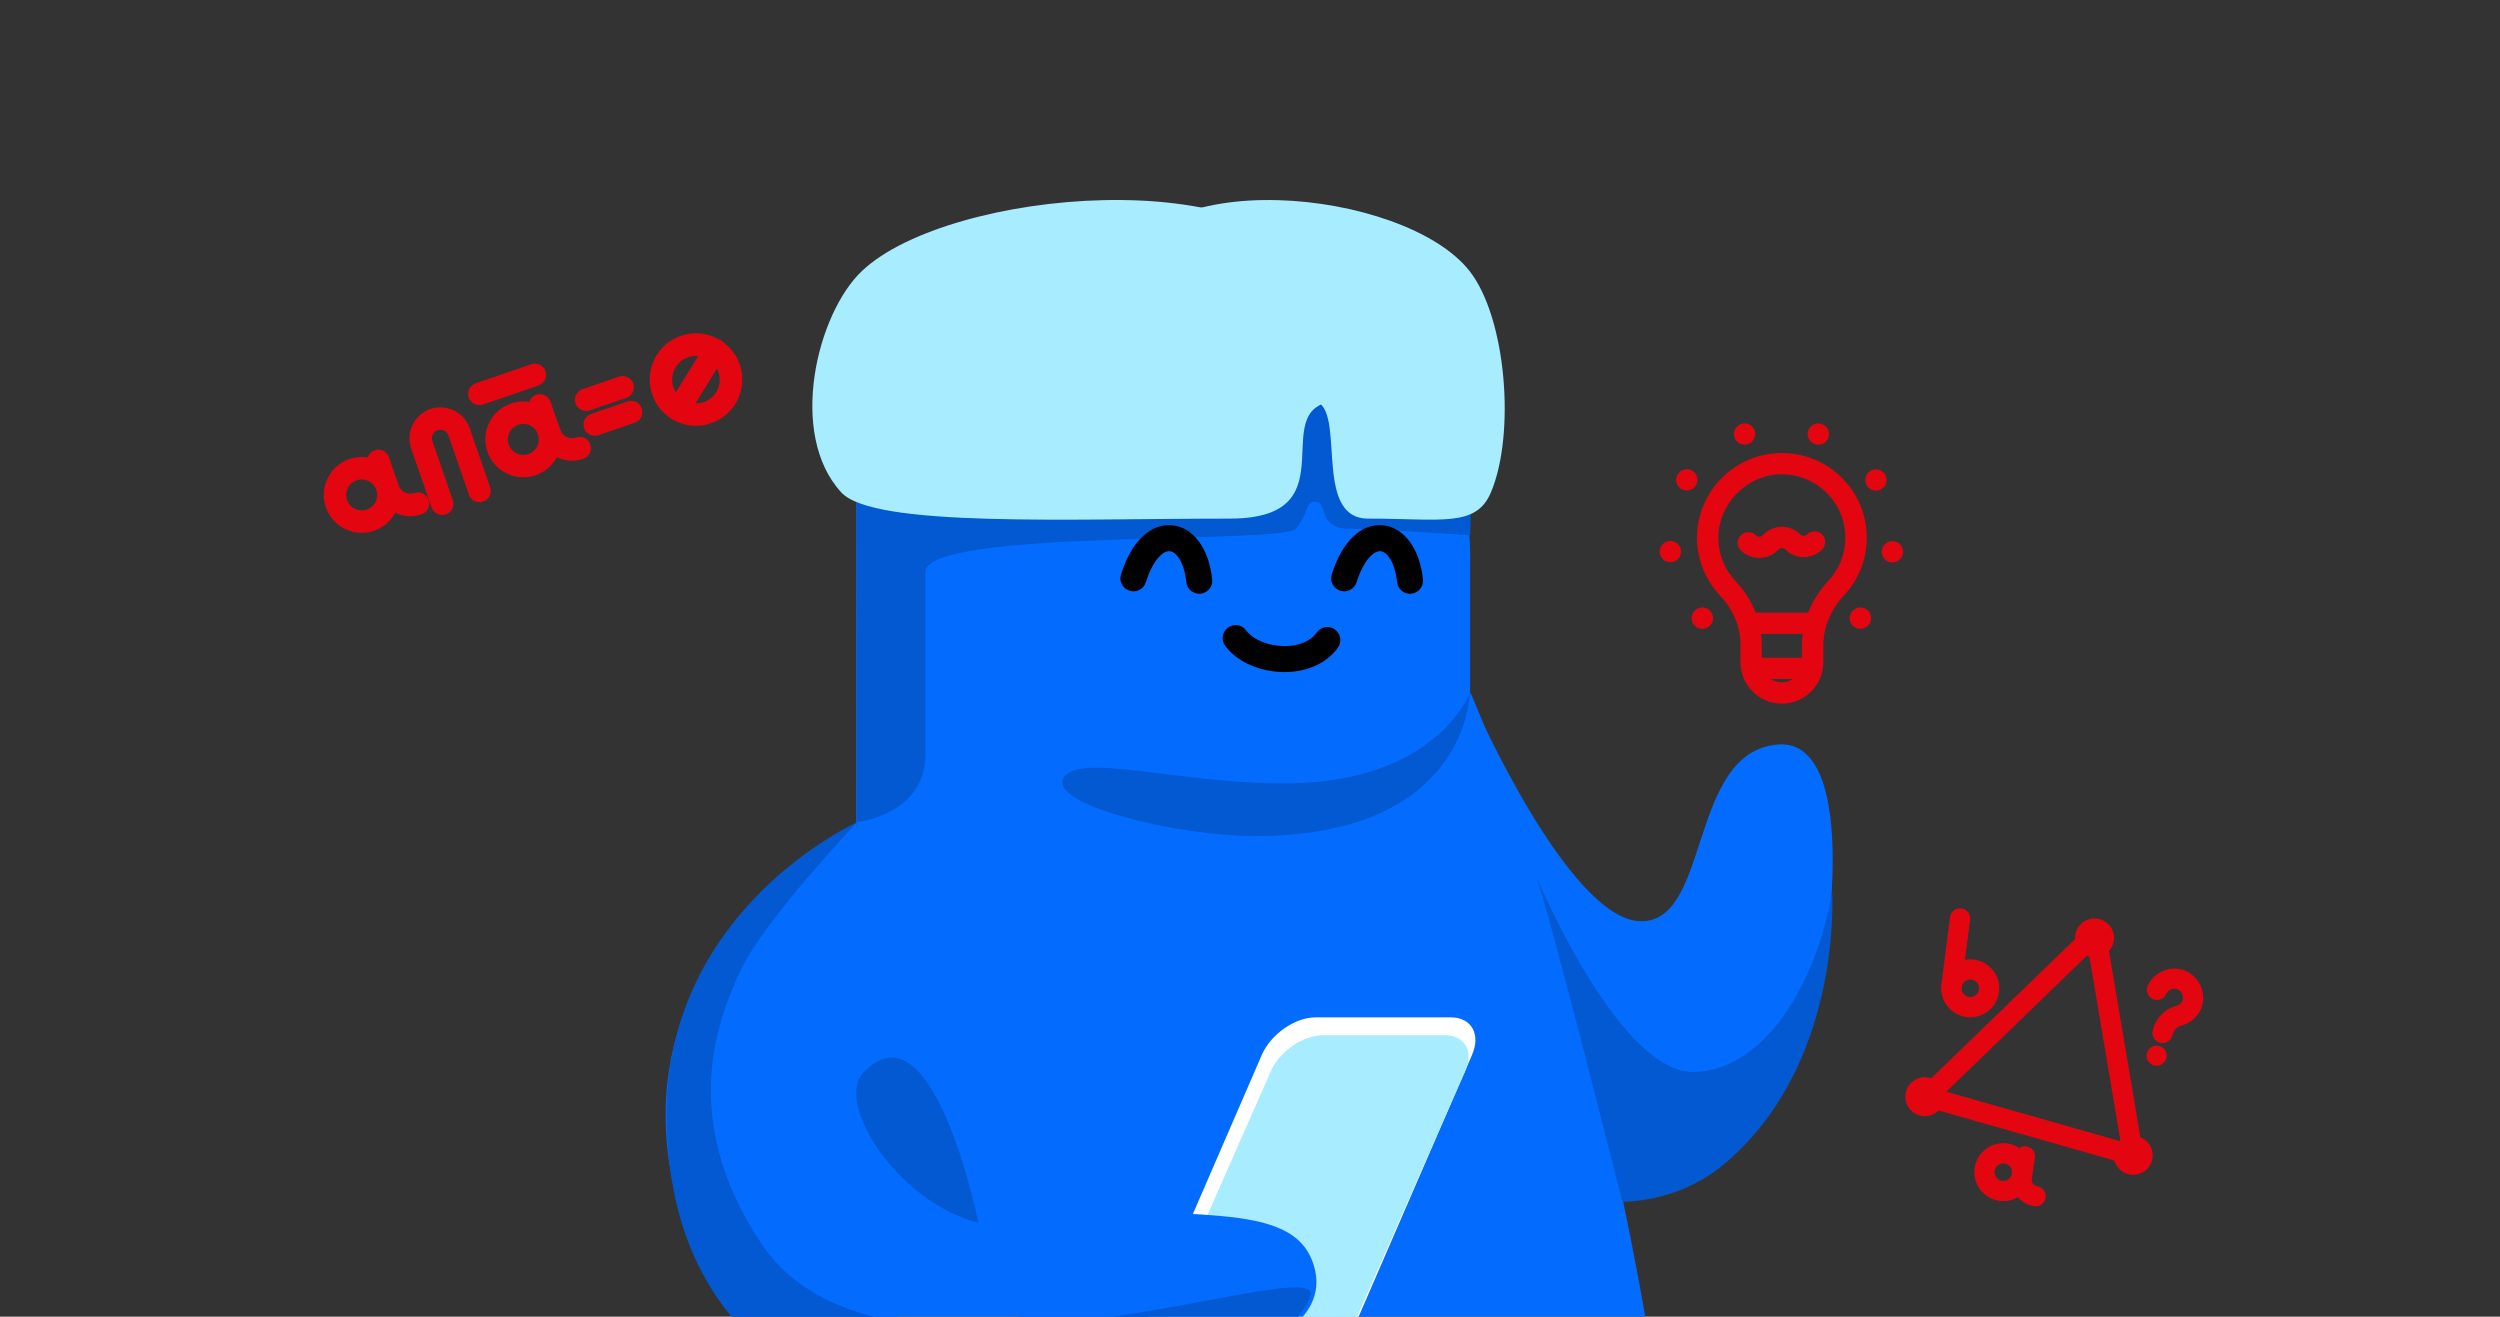<svg width="300" height="158" viewBox="0 0 300 158" fill="none" xmlns="http://www.w3.org/2000/svg">
<rect x="0" y="0" width="300" height="158" fill="#333333" stroke="none"/>
<g clip-path="url(#clip0_3213_59199)">
<path d="M177.053 84.827C177.053 84.827 188.252 110.241 196.792 110.544C205.331 110.848 202.529 90.279 213.3 89.342C224.07 88.405 219.234 119.798 215.95 126.909C206.741 146.853 189.403 144.051 189.403 144.051L177.053 84.827Z" fill="#036CFF"/>
<path d="M102.75 52.765C102.75 45.082 108.996 38.853 116.697 38.853H148.535C163.937 38.853 176.42 51.31 176.42 66.685V82.479C176.42 109.169 154.746 130.808 128.002 130.808H102.75V52.765Z" fill="#036CFF"/>
<path d="M154.148 80.65C151.186 80.65 148.384 79.401 147.009 77.473C146.51 76.768 146.67 75.796 147.375 75.296C148.08 74.796 149.053 74.957 149.553 75.662C150.338 76.76 152.221 77.527 154.148 77.527H154.157C155.87 77.527 157.28 76.938 158.003 75.903C158.503 75.198 159.475 75.028 160.18 75.528C160.885 76.028 161.055 77 160.555 77.705C159.234 79.57 156.896 80.641 154.157 80.65H154.148Z" fill="black"/>
<path d="M199.416 169.999C195.24 142.596 188.137 110.784 176.518 83.229L102.75 101.388V169.999H199.416Z" fill="#036CFF"/>
<path d="M102.856 98.667C102.856 98.667 111.056 97.792 111.056 90.484C111.056 83.176 111.056 75.671 111.056 68.622C111.056 63.464 153.915 65.302 155.495 63.464C157.074 61.626 156.574 60.047 157.966 60.225C159.358 60.404 158.127 63.464 161.991 63.464C165.854 63.464 176.42 64.249 176.42 64.249L176.696 54.791C176.696 54.791 159.715 40.781 158.832 40.781C157.948 40.781 102.758 46.733 102.758 46.733L102.856 98.667Z" fill="#0259D1"/>
<path d="M102.748 98.774C102.748 98.774 79.878 110.339 79.878 133.771C79.878 157.204 100.535 169.545 105.863 169.706C111.181 169.857 102.748 98.774 102.748 98.774Z" fill="#036CFF"/>
<path d="M156.396 162.897H140.2C137.71 162.897 136.559 160.88 137.639 158.391L151.417 126.588C152.496 124.098 155.387 122.082 157.886 122.082H174.082C176.571 122.082 177.722 124.098 176.643 126.588L162.865 158.391C161.785 160.88 158.885 162.897 156.396 162.897Z" fill="white"/>
<path d="M156.209 163.12H141.646C139.228 163.12 138.112 161.192 139.156 158.828L152.514 128.515C153.559 126.142 156.369 124.223 158.788 124.223H173.35C175.769 124.223 176.884 126.151 175.84 128.515L162.482 158.828C161.438 161.201 158.627 163.12 156.209 163.12Z" fill="#A7ECFF"/>
<path d="M123.86 143.927C141.546 147.05 155.163 143.454 157.671 151.895C160.178 160.328 146.401 164.709 131.686 167.359C116.972 170.009 123.86 143.927 123.86 143.927Z" fill="#036CFF"/>
<path d="M100.741 167.796C102.678 168.768 104.846 169.482 107.157 170H128.002C141.985 167.644 155.075 161.425 157.217 155.624C159.492 149.458 106.113 171.329 91.381 149.262C81.36 134.262 86.116 122.287 88.927 116.335C91.738 110.383 102.865 98.658 102.865 98.658C102.865 98.658 79.995 108.938 79.995 133.655C79.995 158.373 96.226 165.279 100.741 167.796Z" fill="#0259D1"/>
<path d="M117.41 146.737C107.585 144.203 100.233 132.37 103.552 128.783C111.967 119.681 117.41 146.737 117.41 146.737Z" fill="#0259D1"/>
<path d="M176.357 83.23C176.357 83.23 172.377 93.679 155.021 93.991C142.038 94.223 129.563 90.181 127.636 93.331C125.708 96.481 140.976 100.327 150.631 100.327C176.196 100.336 176.357 83.23 176.357 83.23Z" fill="#0259D1"/>
<path d="M164.176 62.233C157.154 62.233 161.99 48.063 157.288 48.063C157.288 42.12 132.534 38.881 133.694 33.848C137.032 19.285 168.567 22.649 176.33 32.501C180.774 38.14 181.871 52.096 178.909 59.092C177.106 63.322 173.028 62.233 164.176 62.233Z" fill="#A7ECFF"/>
<path d="M147.589 62.233C162.83 62.233 150.917 48.072 161.143 48.072C161.143 42.12 161.536 38.854 159.02 33.821C151.747 19.25 113.886 22.694 103.472 32.483C98.029 37.587 94.504 52.096 100.956 59.092C104.864 63.331 128.332 62.233 147.589 62.233Z" fill="#A7ECFF"/>
<path d="M143.912 71.254C143.118 71.254 142.439 70.656 142.359 69.853C142.118 67.524 141.181 66.222 140.369 66.141C139.575 66.07 138.344 67.194 137.505 69.862C137.246 70.683 136.372 71.147 135.542 70.888C134.721 70.63 134.257 69.755 134.516 68.934C135.756 64.981 138.067 62.768 140.682 63.036C143.207 63.295 145.09 65.838 145.464 69.532C145.554 70.389 144.929 71.156 144.064 71.245C144.019 71.245 143.965 71.254 143.912 71.254Z" fill="black"/>
<path d="M169.201 71.254C168.407 71.254 167.729 70.656 167.648 69.853C167.407 67.524 166.47 66.222 165.658 66.141C164.873 66.07 163.633 67.194 162.794 69.862C162.535 70.683 161.661 71.147 160.831 70.888C160.01 70.63 159.546 69.755 159.805 68.934C161.045 64.972 163.347 62.768 165.971 63.036C168.496 63.295 170.379 65.838 170.754 69.532C170.843 70.389 170.218 71.156 169.353 71.246C169.308 71.246 169.254 71.254 169.201 71.254Z" fill="black"/>
<path d="M194.676 144.194C194.676 144.194 185.967 109.563 184.352 105.208C183.95 104.137 194.096 129.105 203.466 128.632C211.755 128.221 217.832 118.334 219.858 107.127C219.858 107.127 221.161 127.731 206.883 139.706C201.235 144.435 194.676 144.194 194.676 144.194Z" fill="#0259D1"/>
<path d="M213.827 84.441C211.083 84.441 208.855 82.213 208.855 79.478V77.371C208.855 75.246 207.987 73.148 206.404 71.471C204.598 69.552 203.617 67.05 203.643 64.426C203.695 59.085 207.918 54.673 213.259 54.38C216.089 54.234 218.772 55.206 220.828 57.15C222.875 59.085 224.01 61.709 224.01 64.53C224.01 67.101 223.047 69.552 221.284 71.436C219.675 73.156 218.798 75.298 218.798 77.465V79.478C218.789 82.213 216.562 84.441 213.827 84.441ZM213.827 56.918C213.68 56.918 213.543 56.918 213.397 56.926C209.466 57.141 206.241 60.513 206.198 64.452C206.18 66.422 206.911 68.297 208.262 69.725C210.292 71.875 211.41 74.593 211.41 77.371V79.478C211.41 80.802 212.493 81.886 213.818 81.886C215.143 81.886 216.226 80.802 216.226 79.478V77.465C216.226 74.653 217.353 71.892 219.4 69.699C220.716 68.288 221.438 66.456 221.438 64.53C221.438 62.422 220.595 60.453 219.056 59.008C217.637 57.649 215.788 56.918 213.827 56.918Z" fill="#E30611"/>
<path d="M217.206 81.473H210.695C209.99 81.473 209.414 80.905 209.414 80.2C209.414 79.495 209.99 78.927 210.695 78.927H217.206C217.911 78.927 218.488 79.495 218.488 80.2C218.488 80.905 217.911 81.473 217.206 81.473Z" fill="#E30611"/>
<path d="M217.266 76.063H210.376C209.671 76.063 209.095 75.496 209.095 74.79C209.095 74.085 209.671 73.517 210.376 73.517H217.266C217.971 73.517 218.547 74.085 218.547 74.79C218.547 75.496 217.971 76.063 217.266 76.063Z" fill="#E30611"/>
<path d="M223.236 75.459C223.15 75.459 223.064 75.45 222.987 75.433C222.909 75.416 222.823 75.399 222.746 75.364C222.669 75.33 222.6 75.287 222.531 75.244C222.462 75.192 222.393 75.141 222.333 75.081C222.092 74.84 221.963 74.522 221.963 74.177C221.963 74.1 221.972 74.014 221.981 73.928C221.998 73.851 222.024 73.765 222.058 73.687C222.092 73.61 222.135 73.541 222.178 73.472C222.23 73.395 222.282 73.335 222.342 73.274C222.643 72.982 223.082 72.836 223.494 72.922C223.58 72.939 223.658 72.965 223.735 72.999C223.813 73.034 223.89 73.068 223.959 73.12C224.028 73.171 224.088 73.223 224.157 73.274C224.389 73.515 224.526 73.842 224.526 74.177C224.526 74.263 224.518 74.349 224.501 74.427C224.483 74.513 224.466 74.59 224.432 74.668C224.397 74.745 224.354 74.823 224.311 74.891C224.26 74.96 224.208 75.02 224.148 75.081C224.088 75.141 224.019 75.201 223.95 75.244C223.881 75.287 223.804 75.33 223.735 75.364C223.658 75.399 223.572 75.416 223.494 75.433C223.408 75.442 223.322 75.459 223.236 75.459Z" fill="#E30611"/>
<path d="M226.942 67.486C226.237 67.408 225.738 66.772 225.807 66.066C225.807 66.066 225.807 66.066 225.807 66.075C225.884 65.378 226.521 64.862 227.218 64.948C227.923 65.026 228.43 65.662 228.353 66.359C228.275 67.013 227.725 67.494 227.08 67.494C227.037 67.494 226.985 67.494 226.942 67.486ZM199.17 66.333C199.093 65.636 199.6 65 200.305 64.922C201.011 64.845 201.638 65.353 201.716 66.049C201.793 66.746 201.286 67.382 200.58 67.46C200.529 67.468 200.486 67.468 200.434 67.468C199.789 67.468 199.239 66.987 199.17 66.333ZM224.035 58.282C223.657 57.681 223.837 56.898 224.431 56.519C225.033 56.141 225.816 56.322 226.194 56.915C226.572 57.517 226.392 58.3 225.798 58.678C225.583 58.807 225.351 58.876 225.119 58.876C224.697 58.876 224.276 58.67 224.035 58.282ZM201.733 58.67C201.131 58.291 200.959 57.5 201.337 56.906C201.716 56.304 202.498 56.124 203.101 56.502C203.694 56.881 203.875 57.672 203.496 58.265C203.255 58.652 202.834 58.867 202.412 58.867C202.18 58.859 201.948 58.799 201.733 58.67ZM217.774 53.294C217.103 53.062 216.75 52.331 216.991 51.668C217.223 51.006 217.954 50.654 218.625 50.886C219.287 51.118 219.64 51.849 219.408 52.511C219.227 53.036 218.737 53.363 218.204 53.363C218.058 53.363 217.92 53.346 217.774 53.294ZM208.141 52.503C207.908 51.84 208.261 51.118 208.923 50.877C209.594 50.645 210.317 50.998 210.558 51.66C210.79 52.331 210.437 53.053 209.766 53.285C209.629 53.337 209.491 53.354 209.353 53.354C208.82 53.363 208.321 53.027 208.141 52.503Z" fill="#E30611"/>
<path d="M204.279 75.459C204.193 75.459 204.115 75.45 204.029 75.433C203.952 75.416 203.866 75.399 203.788 75.364C203.711 75.33 203.642 75.287 203.573 75.244C203.505 75.192 203.436 75.141 203.376 75.081C203.315 75.02 203.264 74.96 203.212 74.891C203.16 74.823 203.126 74.745 203.092 74.668C203.057 74.59 203.031 74.513 203.014 74.427C202.997 74.35 202.997 74.263 202.997 74.177C202.997 73.842 203.126 73.515 203.367 73.274C203.427 73.214 203.496 73.163 203.565 73.12C203.634 73.068 203.711 73.034 203.78 72.999C203.857 72.965 203.943 72.939 204.021 72.922C204.442 72.836 204.881 72.973 205.182 73.274C205.242 73.335 205.294 73.395 205.345 73.472C205.388 73.541 205.431 73.618 205.466 73.687C205.5 73.765 205.517 73.842 205.534 73.928C205.552 74.014 205.56 74.1 205.56 74.177C205.56 74.263 205.552 74.35 205.543 74.427C205.526 74.513 205.5 74.59 205.466 74.668C205.431 74.745 205.388 74.823 205.345 74.891C205.294 74.96 205.242 75.02 205.182 75.081C205.121 75.141 205.053 75.201 204.984 75.244C204.915 75.287 204.838 75.33 204.769 75.364C204.691 75.399 204.605 75.416 204.528 75.433C204.451 75.442 204.365 75.459 204.279 75.459Z" fill="#E30611"/>
<path d="M211.108 66.953C210.309 66.953 209.509 66.652 208.898 66.041C208.399 65.543 208.399 64.734 208.898 64.235C209.397 63.736 210.205 63.736 210.704 64.235C210.928 64.459 211.289 64.459 211.513 64.235L211.616 64.132C212.837 62.911 214.824 62.911 216.037 64.132C216.26 64.356 216.622 64.356 216.845 64.132C217.344 63.633 218.153 63.633 218.652 64.132C219.15 64.631 219.15 65.439 218.652 65.938C217.43 67.16 215.452 67.151 214.231 65.938C214.007 65.715 213.646 65.715 213.422 65.938L213.319 66.041C212.717 66.644 211.917 66.953 211.108 66.953Z" fill="#E30611"/>
<path d="M255.977 139.846C255.865 139.846 255.754 139.829 255.642 139.803L230.871 132.759C230.458 132.638 230.131 132.311 230.028 131.89C229.925 131.468 230.045 131.03 230.364 130.729L250.645 111.11C250.971 110.8 251.436 110.689 251.866 110.826C252.296 110.964 252.606 111.334 252.683 111.772L257.173 138.435C257.242 138.848 257.095 139.261 256.786 139.536C256.553 139.743 256.27 139.846 255.977 139.846ZM233.555 131.004L254.463 136.956L250.67 114.447L233.555 131.004Z" fill="#E30611"/>
<path d="M255.979 140.972C257.271 140.972 258.319 139.929 258.319 138.642C258.319 137.354 257.271 136.311 255.979 136.311C254.687 136.311 253.64 137.354 253.64 138.642C253.64 139.929 254.687 140.972 255.979 140.972Z" fill="#E30611"/>
<path d="M230.976 133.929C232.268 133.929 233.316 132.885 233.316 131.598C233.316 130.311 232.268 129.267 230.976 129.267C229.684 129.267 228.637 130.311 228.637 131.598C228.637 132.885 229.684 133.929 230.976 133.929Z" fill="#E30611"/>
<path d="M251.343 114.877C252.635 114.877 253.682 113.834 253.682 112.546C253.682 111.259 252.635 110.216 251.343 110.216C250.051 110.216 249.003 111.259 249.003 112.546C249.003 113.834 250.051 114.877 251.343 114.877Z" fill="#E30611"/>
<path d="M240.402 144.13C240.222 144.13 240.05 144.113 239.869 144.087C237.977 143.795 236.669 142.015 236.962 140.122C237.254 138.23 239.043 136.931 240.935 137.224C242.828 137.516 244.135 139.297 243.843 141.189C243.576 142.909 242.088 144.13 240.402 144.13ZM240.402 139.606C239.886 139.606 239.439 139.976 239.353 140.501C239.267 141.077 239.663 141.619 240.239 141.705C240.815 141.791 241.357 141.395 241.451 140.828C241.538 140.251 241.142 139.71 240.566 139.624C240.514 139.606 240.454 139.606 240.402 139.606Z" fill="#E30611"/>
<path d="M244.283 144.757C244.223 144.757 244.154 144.748 244.094 144.74C242.339 144.465 241.135 142.822 241.41 141.067L241.797 138.573C241.901 137.911 242.52 137.463 243.182 137.567C243.844 137.67 244.292 138.289 244.188 138.943L243.801 141.437C243.733 141.867 244.034 142.28 244.464 142.349C245.126 142.452 245.573 143.071 245.47 143.725C245.384 144.336 244.868 144.757 244.283 144.757Z" fill="#E30611"/>
<path d="M236.438 122.076C236.214 122.076 235.99 122.05 235.758 122.007C234.847 121.827 234.055 121.31 233.539 120.536C233.023 119.762 232.834 118.842 233.015 117.93C233.384 116.047 235.216 114.817 237.1 115.187C238.984 115.556 240.214 117.38 239.844 119.263C239.663 120.175 239.138 120.958 238.373 121.483C237.788 121.87 237.126 122.076 236.438 122.076ZM236.429 117.543C236.223 117.543 236.016 117.603 235.844 117.724C235.612 117.879 235.449 118.12 235.397 118.395C235.345 118.67 235.397 118.954 235.56 119.186C235.715 119.418 235.956 119.582 236.231 119.633C236.507 119.685 236.79 119.633 237.023 119.47C237.255 119.315 237.418 119.074 237.47 118.799C237.582 118.231 237.203 117.672 236.636 117.56C236.567 117.552 236.498 117.543 236.429 117.543Z" fill="#E30611"/>
<path d="M234.158 119.625C234.106 119.625 234.054 119.625 234.003 119.617C233.341 119.531 232.867 118.929 232.953 118.266L234.003 110.053C234.089 109.39 234.691 108.917 235.362 109.012C236.024 109.098 236.497 109.7 236.411 110.362L235.362 118.576C235.276 119.187 234.751 119.625 234.158 119.625Z" fill="#E30611"/>
<path d="M259.497 125.166C259.411 125.166 259.316 125.157 259.23 125.14C258.576 124.994 258.172 124.349 258.318 123.695C258.654 122.224 259.763 121.046 261.165 120.71C261.492 120.633 261.759 120.409 261.888 120.1C261.991 119.85 261.982 119.549 261.862 119.274C261.741 118.999 261.518 118.784 261.26 118.698C260.744 118.517 260.167 118.767 259.944 119.274C259.677 119.885 258.963 120.16 258.344 119.893C257.733 119.627 257.458 118.913 257.725 118.302C258.447 116.659 260.348 115.834 262.051 116.419C262.937 116.728 263.677 117.416 264.072 118.302C264.468 119.188 264.485 120.194 264.115 121.055C263.685 122.061 262.799 122.809 261.741 123.076C261.225 123.205 260.812 123.661 260.683 124.245C260.554 124.787 260.047 125.166 259.497 125.166Z" fill="#E30611"/>
<path d="M258.79 127.891C258.472 127.891 258.162 127.762 257.939 127.538C257.887 127.487 257.835 127.427 257.784 127.349C257.741 127.28 257.706 127.22 257.672 127.143C257.638 127.074 257.62 126.997 257.603 126.919C257.586 126.842 257.586 126.764 257.586 126.687C257.586 126.369 257.715 126.05 257.939 125.835C258.222 125.552 258.644 125.423 259.031 125.5C259.108 125.517 259.186 125.543 259.255 125.569C259.323 125.595 259.392 125.638 259.461 125.681C259.53 125.724 259.59 125.775 259.65 125.827C259.874 126.05 260.003 126.36 260.003 126.678C260.003 126.997 259.874 127.306 259.65 127.53C259.59 127.581 259.53 127.642 259.461 127.676C259.392 127.719 259.323 127.753 259.255 127.788C259.177 127.822 259.1 127.839 259.031 127.857C258.954 127.882 258.876 127.891 258.79 127.891Z" fill="#E30611"/>
<path d="M43.401 63.938C42.721 63.938 42.041 63.783 41.405 63.473C40.313 62.94 39.496 62.011 39.1 60.867C38.704 59.715 38.782 58.485 39.315 57.392C39.848 56.3 40.777 55.483 41.93 55.087C44.304 54.27 46.901 55.535 47.718 57.908C48.114 59.061 48.036 60.291 47.503 61.383C46.97 62.475 46.041 63.293 44.889 63.688C44.398 63.852 43.899 63.938 43.401 63.938ZM43.401 57.53C43.203 57.53 42.996 57.564 42.798 57.633C42.325 57.797 41.947 58.132 41.732 58.579C41.517 59.027 41.483 59.525 41.646 59.998C41.809 60.471 42.145 60.85 42.592 61.065C43.039 61.28 43.547 61.314 44.011 61.151C44.484 60.988 44.863 60.652 45.078 60.205C45.293 59.758 45.327 59.259 45.164 58.786C44.897 58.012 44.175 57.53 43.401 57.53Z" fill="#E30611"/>
<path d="M49.24 61.951C48.612 61.951 47.984 61.805 47.408 61.521C46.402 61.031 45.653 60.179 45.283 59.121L44.122 55.75C43.882 55.044 44.251 54.279 44.957 54.038C45.662 53.797 46.427 54.167 46.668 54.872L47.829 58.244C47.958 58.622 48.225 58.923 48.586 59.095C48.947 59.267 49.352 59.293 49.73 59.164C50.435 58.923 51.201 59.293 51.442 59.998C51.682 60.704 51.313 61.469 50.607 61.71C50.16 61.873 49.696 61.951 49.24 61.951Z" fill="#E30611"/>
<path d="M62.793 57.274C62.113 57.274 61.434 57.119 60.797 56.809C59.705 56.276 58.888 55.347 58.484 54.203C58.088 53.051 58.166 51.821 58.699 50.728C59.232 49.636 60.161 48.819 61.313 48.423C62.466 48.028 63.696 48.105 64.797 48.638C65.889 49.172 66.706 50.101 67.111 51.245C67.506 52.397 67.429 53.627 66.895 54.719C66.362 55.812 65.433 56.629 64.281 57.024C63.799 57.188 63.292 57.274 62.793 57.274ZM62.801 50.866C62.595 50.866 62.389 50.901 62.191 50.969C61.718 51.133 61.339 51.468 61.124 51.915C60.909 52.363 60.875 52.861 61.038 53.334C61.202 53.808 61.537 54.186 61.984 54.401C62.432 54.616 62.939 54.651 63.404 54.487C63.877 54.324 64.255 53.988 64.47 53.541C64.685 53.094 64.719 52.595 64.556 52.122C64.393 51.649 64.057 51.27 63.61 51.055C63.361 50.926 63.085 50.866 62.801 50.866Z" fill="#E30611"/>
<path d="M68.634 55.286C68.007 55.286 67.379 55.14 66.802 54.856C65.796 54.366 65.048 53.514 64.678 52.456L63.517 49.085C63.276 48.379 63.646 47.614 64.351 47.373C65.056 47.132 65.822 47.502 66.063 48.207L67.224 51.579C67.353 51.957 67.62 52.258 67.981 52.43C68.342 52.602 68.746 52.628 69.125 52.499C69.83 52.258 70.595 52.628 70.836 53.334C71.077 54.039 70.707 54.804 70.002 55.045C69.555 55.217 69.099 55.286 68.634 55.286Z" fill="#E30611"/>
<path d="M53.058 61.796C52.499 61.796 51.974 61.444 51.785 60.893L49.334 53.797C48.672 51.862 49.704 49.755 51.639 49.084C53.574 48.422 55.69 49.454 56.361 51.381L58.812 58.476C59.053 59.182 58.683 59.947 57.978 60.188C57.272 60.429 56.507 60.059 56.266 59.354L53.815 52.258C53.634 51.725 53.049 51.441 52.516 51.63C51.983 51.811 51.699 52.395 51.88 52.92L54.331 60.016C54.572 60.721 54.202 61.487 53.497 61.727C53.35 61.779 53.204 61.796 53.058 61.796Z" fill="#E30611"/>
<path d="M57.523 48.611C56.964 48.611 56.439 48.258 56.25 47.708C56.009 47.003 56.379 46.237 57.084 45.996L63.741 43.709C64.446 43.468 65.212 43.837 65.453 44.543C65.694 45.248 65.324 46.014 64.618 46.254L57.961 48.542C57.824 48.585 57.669 48.611 57.523 48.611Z" fill="#E30611"/>
<path d="M70.337 49.317C69.778 49.317 69.253 48.964 69.064 48.414C68.823 47.708 69.193 46.943 69.898 46.702L74.276 45.197C74.982 44.956 75.747 45.326 75.988 46.031C76.229 46.736 75.859 47.502 75.154 47.743L70.776 49.239C70.63 49.291 70.483 49.317 70.337 49.317Z" fill="#E30611"/>
<path d="M71.362 52.292C70.802 52.292 70.278 51.94 70.089 51.389C69.848 50.684 70.218 49.918 70.923 49.677L75.301 48.172C76.006 47.931 76.772 48.301 77.012 49.007C77.253 49.712 76.883 50.477 76.178 50.718L71.8 52.223C71.654 52.266 71.508 52.292 71.362 52.292Z" fill="#E30611"/>
<path d="M83.514 51.097C82.68 51.097 81.854 50.908 81.08 50.529C79.747 49.876 78.749 48.749 78.267 47.347C77.786 45.945 77.88 44.44 78.525 43.115C79.17 41.791 80.306 40.785 81.708 40.303C84.606 39.305 87.771 40.853 88.769 43.743C89.767 46.633 88.219 49.798 85.32 50.788C84.735 51.002 84.124 51.097 83.514 51.097ZM83.514 42.703C83.204 42.703 82.894 42.754 82.585 42.858C81.862 43.107 81.278 43.623 80.942 44.302C80.607 44.99 80.564 45.765 80.805 46.487C81.054 47.209 81.57 47.794 82.258 48.121C82.946 48.457 83.72 48.5 84.443 48.259C85.931 47.743 86.731 46.117 86.215 44.629C85.819 43.442 84.701 42.703 83.514 42.703Z" fill="#E30611"/>
<path d="M81.399 50.521C81.158 50.521 80.917 50.461 80.693 50.323C80.057 49.936 79.859 49.111 80.246 48.474L84.65 41.318C85.037 40.682 85.871 40.484 86.499 40.88C87.135 41.267 87.333 42.092 86.946 42.729L82.543 49.885C82.293 50.298 81.855 50.521 81.399 50.521Z" fill="#E30611"/>
</g>
<defs>
<clipPath id="clip0_3213_59199">
<rect width="300" height="158" fill="white"/>
</clipPath>
</defs>
</svg>
